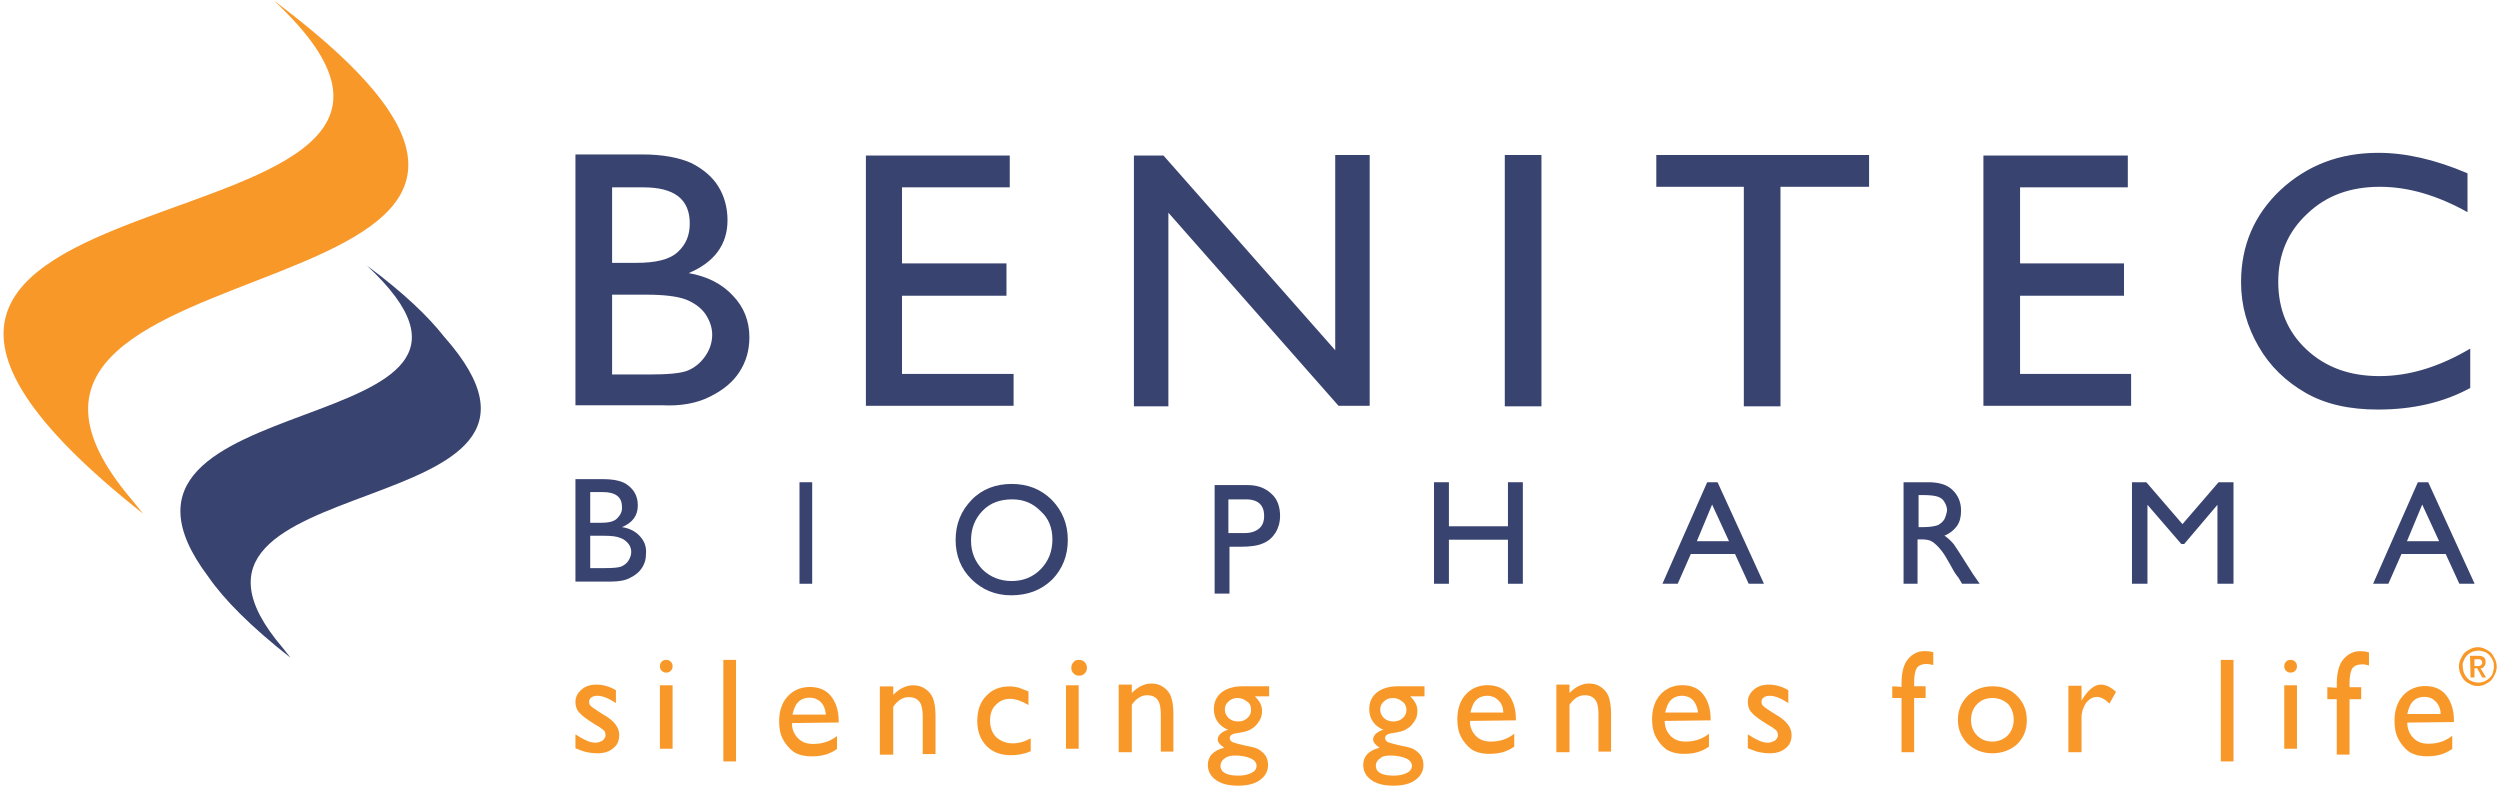 <?xml version="1.0" encoding="UTF-8"?>
<svg width="197px" height="62px" viewBox="0 0 197 62" version="1.1" xmlns="http://www.w3.org/2000/svg" xmlns:xlink="http://www.w3.org/1999/xlink">
    <!-- Generator: Sketch 51.2 (57519) - http://www.bohemiancoding.com/sketch -->
    <title>benitec_logo_footer</title>
    <desc>Created with Sketch.</desc>
    <defs></defs>
    <g id="Page-1" stroke="none" stroke-width="1" fill="none" fill-rule="evenodd">
        <g id="Home---V2-Icons" transform="translate(-720, -2858)" fill-rule="nonzero">
            <g id="testimonials" transform="translate(0, 2476)">
                <g id="benitec_logo_footer" transform="translate(720, 382)">
                    <g id="Group" transform="translate(45, 12)" fill="#384370">
                        <path d="M142.5,17.637 C140.172,17.637 138.276,16.957 136.767,15.555 C135.259,14.152 134.526,12.367 134.526,10.2 C134.526,8.033 135.302,6.247 136.81,4.845 C138.319,3.4 140.216,2.72 142.543,2.72 C144.784,2.72 147.069,3.4 149.44,4.718 L149.44,1.657 C146.853,0.552 144.526,0.043 142.414,0.043 C139.353,0.043 136.81,1.02 134.698,2.975 C132.629,4.93 131.595,7.353 131.595,10.242 C131.595,12.07 132.069,13.727 132.974,15.3 C133.879,16.872 135.129,18.062 136.681,18.955 C138.233,19.848 140.129,20.273 142.371,20.273 C145.129,20.273 147.543,19.72 149.655,18.573 L149.655,15.47 C147.284,16.872 144.914,17.637 142.5,17.637 Z M111.293,19.975 L122.931,19.975 L122.931,17.468 L114.181,17.468 L114.181,11.305 L122.371,11.305 L122.371,8.755 L114.181,8.755 L114.181,2.763 L122.672,2.763 L122.672,0.255 L111.293,0.255 L111.293,19.975 Z M85.517,2.72 L92.414,2.72 L92.414,20.017 L95.302,20.017 L95.302,2.72 L102.284,2.72 L102.284,0.212 L85.517,0.212 L85.517,2.72 Z M73.578,20.017 L76.466,20.017 L76.466,0.212 L73.578,0.212 L73.578,20.017 Z M60.216,15.598 L46.681,0.255 L44.353,0.255 L44.353,20.017 L47.069,20.017 L47.069,4.76 L60.474,19.975 L62.931,19.975 L62.931,0.212 L60.216,0.212 L60.216,15.598 Z M23.233,19.975 L34.871,19.975 L34.871,17.468 L26.078,17.468 L26.078,11.305 L34.31,11.305 L34.31,8.755 L26.078,8.755 L26.078,2.763 L34.569,2.763 L34.569,0.255 L23.233,0.255 L23.233,19.975 Z M9.052,11.602 C9.698,11.857 10.216,12.24 10.56,12.707 C10.905,13.217 11.121,13.77 11.121,14.365 C11.121,14.96 10.948,15.512 10.603,16.023 C10.259,16.532 9.828,16.915 9.267,17.17 C8.707,17.425 7.629,17.51 6.078,17.51 L3.233,17.51 L3.233,11.22 L5.905,11.22 C7.328,11.22 8.362,11.348 9.052,11.602 Z M9.353,5.61 C9.353,6.545 9.052,7.268 8.405,7.862 C7.759,8.457 6.681,8.713 5.129,8.713 L3.233,8.713 L3.233,2.763 L5.69,2.763 C8.147,2.763 9.353,3.697 9.353,5.61 Z M10.948,19.253 C11.983,18.742 12.759,18.105 13.276,17.297 C13.793,16.49 14.052,15.598 14.052,14.578 C14.052,13.303 13.621,12.197 12.759,11.305 C11.897,10.37 10.733,9.775 9.267,9.52 C11.293,8.67 12.328,7.268 12.328,5.355 C12.328,4.335 12.069,3.442 11.595,2.678 C11.121,1.913 10.388,1.317 9.483,0.85 C8.534,0.425 7.241,0.17 5.603,0.17 L0.345,0.17 L0.345,19.933 L7.155,19.933 C8.664,20.017 9.957,19.762 10.948,19.253 Z" id="Shape"></path>
                        <path d="M4.741,31.492 C4.741,31.747 4.655,31.96 4.526,32.172 C4.397,32.385 4.224,32.513 3.966,32.64 C3.75,32.725 3.319,32.767 2.672,32.767 L1.509,32.767 L1.509,30.218 L2.586,30.218 C3.147,30.218 3.578,30.26 3.879,30.387 C4.138,30.473 4.353,30.642 4.526,30.855 C4.655,31.025 4.741,31.238 4.741,31.492 M3.621,28.858 C3.362,29.113 2.931,29.198 2.284,29.198 L1.509,29.198 L1.509,26.775 L2.5,26.775 C3.491,26.775 4.009,27.157 4.009,27.922 C4.052,28.305 3.879,28.602 3.621,28.858 M5.431,30.26 C5.086,29.878 4.612,29.622 4.009,29.538 C4.828,29.198 5.259,28.645 5.259,27.837 C5.259,27.413 5.172,27.073 4.957,26.733 C4.741,26.435 4.483,26.18 4.095,26.01 C3.707,25.84 3.19,25.755 2.5,25.755 L0.345,25.755 L0.345,33.83 L3.103,33.83 C3.75,33.83 4.267,33.745 4.655,33.532 C5.086,33.32 5.388,33.065 5.603,32.725 C5.819,32.385 5.905,32.045 5.905,31.62 C5.948,31.067 5.776,30.642 5.431,30.26" id="Shape"></path>
                    </g>
                    <rect id="Rectangle-path" fill="#384370" x="63" y="38" width="1" height="8"></rect>
                    <g id="Group" transform="translate(75, 38)" fill="#384370">
                        <path d="M7.93,4.5 C7.93,5.445 7.627,6.21 7.02,6.84 C6.413,7.47 5.633,7.785 4.723,7.785 C3.813,7.785 3.033,7.47 2.427,6.885 C1.82,6.255 1.517,5.49 1.517,4.59 C1.517,3.645 1.82,2.88 2.427,2.25 C3.033,1.62 3.813,1.35 4.767,1.35 C5.677,1.35 6.413,1.665 7.02,2.295 C7.627,2.835 7.93,3.6 7.93,4.5 M9.143,4.545 C9.143,3.285 8.71,2.25 7.887,1.395 C7.02,0.54 5.98,0.135 4.723,0.135 C3.467,0.135 2.383,0.54 1.56,1.395 C0.737,2.25 0.303,3.285 0.303,4.545 C0.303,5.805 0.737,6.84 1.56,7.65 C2.383,8.46 3.423,8.91 4.68,8.91 C5.98,8.91 7.063,8.505 7.93,7.65 C8.71,6.84 9.143,5.805 9.143,4.545" id="Shape"></path>
                        <path d="M24.613,2.655 C24.613,3.105 24.483,3.42 24.223,3.645 C23.963,3.87 23.573,4.005 23.097,4.005 L21.797,4.005 L21.797,1.35 L23.01,1.35 C24.093,1.305 24.613,1.755 24.613,2.655 M25.87,2.655 C25.87,1.935 25.653,1.305 25.177,0.9 C24.7,0.45 24.093,0.225 23.313,0.225 L20.713,0.225 L20.713,8.775 L21.883,8.775 L21.883,5.085 L22.75,5.085 C23.53,5.085 24.137,4.995 24.527,4.815 C24.96,4.635 25.263,4.365 25.523,3.96 C25.74,3.6 25.87,3.15 25.87,2.655" id="Shape"></path>
                    </g>
                    <polygon id="Shape" fill="#384370" points="118.826 41.471 114.174 41.471 114.174 38 113 38 113 46 114.174 46 114.174 42.529 118.826 42.529 118.826 46 120 46 120 38 118.826 38"></polygon>
                    <path d="M136.247,42.649 L133.71,42.649 L134.914,39.759 L136.247,42.649 Z M139,46 L135.344,38 L134.527,38 L131,46 L132.204,46 L133.237,43.654 L136.72,43.654 L137.796,46 L139,46 Z" id="Shape" fill="#384370"></path>
                    <path d="M153.224,40.905 C153.102,41.116 152.939,41.242 152.735,41.368 C152.531,41.453 152.122,41.537 151.592,41.537 L151.184,41.537 L151.184,39.011 L151.51,39.011 C152.041,39.011 152.449,39.053 152.694,39.137 C152.939,39.221 153.102,39.347 153.224,39.558 C153.347,39.768 153.429,39.979 153.429,40.232 C153.388,40.484 153.306,40.737 153.224,40.905 Z M156,46 L155.592,45.411 C155.429,45.2 155.224,44.821 154.939,44.4 C154.49,43.684 154.163,43.179 153.959,42.884 C153.714,42.589 153.469,42.379 153.224,42.211 C153.633,42.042 153.959,41.789 154.204,41.453 C154.449,41.116 154.531,40.695 154.531,40.232 C154.531,39.558 154.286,39.011 153.837,38.589 C153.388,38.168 152.735,38 151.959,38 L150,38 L150,46 L151.102,46 L151.102,42.505 L151.388,42.505 C151.755,42.505 152,42.547 152.163,42.632 C152.327,42.716 152.49,42.842 152.694,43.053 C152.898,43.263 153.102,43.516 153.306,43.853 L153.673,44.484 L154,45.074 L154.204,45.368 C154.245,45.411 154.245,45.453 154.286,45.453 L154.612,46 C154.612,46 156,46 156,46 Z" id="Shape" fill="#384370"></path>
                    <polygon id="Shape" fill="#384370" points="171.977 41.302 169.13 38 168 38 168 46 169.22 46 169.22 39.778 171.887 42.868 172.113 42.868 174.734 39.778 174.734 46 176 46 176 38 174.825 38"></polygon>
                    <path d="M192.204,42.649 L189.667,42.649 L190.871,39.759 L192.204,42.649 Z M195,46 L191.344,38 L190.527,38 L187,46 L188.204,46 L189.237,43.654 L192.72,43.654 L193.796,46 L195,46 Z" id="Shape" fill="#384370"></path>
                    <g id="Group">
                        <path d="M34.986,26.52 C33.763,24.96 31.841,23.097 28.915,20.93 C44.115,35.1 4.717,29.943 16.423,45.457 C17.646,47.233 19.743,49.357 22.887,51.827 L22.276,51.047 C9.784,36.443 48.483,41.73 34.986,26.52" id="Shape" fill="#384370"></path>
                        <path d="M21.577,0.043 C56.694,26.347 -8.299,17.463 10.395,39.39 L11.269,40.473 C-25.726,11.223 44.464,21.363 21.577,0.043" id="Shape" fill="#F89829"></path>
                    </g>
                    <rect id="Rectangle-path" fill="#F89829" x="52" y="54" width="1" height="5"></rect>
                    <rect id="Rectangle-path" fill="#F89829" x="57" y="52" width="1" height="8"></rect>
                    <g id="Group" transform="translate(61, 52)" fill="#F89829">
                        <path d="M4.079,4.311 L1.447,4.311 C1.535,3.911 1.667,3.556 1.886,3.333 C2.105,3.111 2.412,2.978 2.807,2.978 C3.158,2.978 3.465,3.111 3.684,3.333 C3.947,3.6 4.035,3.911 4.079,4.311 Z M5.088,4.933 L5.088,4.8 C5.088,4 4.868,3.333 4.474,2.844 C4.079,2.356 3.509,2.133 2.807,2.133 C2.105,2.133 1.491,2.4 1.053,2.889 C0.614,3.378 0.395,4.044 0.395,4.844 C0.395,5.378 0.482,5.867 0.702,6.267 C0.921,6.667 1.184,6.978 1.535,7.244 C1.886,7.467 2.368,7.6 2.939,7.6 C3.377,7.6 3.728,7.556 4.035,7.467 C4.342,7.378 4.649,7.244 4.956,7.022 L4.956,6 C4.386,6.444 3.772,6.622 3.07,6.622 C2.588,6.622 2.193,6.489 1.886,6.178 C1.579,5.867 1.404,5.467 1.404,4.978 L5.088,4.933 Z" id="Shape"></path>
                        <path d="M8.333,2.222 L8.333,7.467 L9.386,7.467 L9.386,3.689 C9.737,3.2 10.132,2.933 10.614,2.933 C11.009,2.933 11.272,3.067 11.447,3.289 C11.623,3.511 11.711,3.911 11.711,4.444 L11.711,7.422 L12.719,7.422 L12.719,4.4 C12.719,3.778 12.632,3.289 12.5,2.978 C12.368,2.667 12.149,2.444 11.886,2.267 C11.623,2.089 11.316,2 10.965,2 C10.395,2 9.868,2.267 9.386,2.756 L9.386,2.089 L8.333,2.089 L8.333,2.222 Z" id="Shape"></path>
                        <path d="M18.816,6.578 C18.289,6.578 17.851,6.4 17.5,6.089 C17.193,5.778 17.018,5.333 17.018,4.8 C17.018,4.267 17.149,3.867 17.456,3.556 C17.763,3.244 18.114,3.067 18.596,3.067 C19.035,3.067 19.518,3.244 20.044,3.556 L20.044,2.489 C19.737,2.356 19.474,2.267 19.254,2.178 C19.035,2.133 18.816,2.089 18.553,2.089 C17.763,2.089 17.149,2.356 16.711,2.844 C16.228,3.333 16.009,4 16.009,4.844 C16.009,5.644 16.272,6.311 16.754,6.8 C17.237,7.289 17.895,7.511 18.684,7.511 C19.167,7.511 19.693,7.422 20.219,7.2 L20.219,6.178 C19.649,6.489 19.211,6.578 18.816,6.578" id="Shape"></path>
                        <path d="M23.596,0.178 C23.465,0.311 23.421,0.444 23.421,0.622 C23.421,0.8 23.465,0.933 23.596,1.067 C23.728,1.2 23.86,1.244 24.035,1.244 C24.211,1.244 24.342,1.2 24.474,1.067 C24.605,0.933 24.649,0.8 24.649,0.622 C24.649,0.444 24.605,0.311 24.474,0.178 C24.342,0.044 24.211,0 24.035,0 C23.816,0 23.684,0.044 23.596,0.178" id="Shape"></path>
                    </g>
                    <rect id="Rectangle-path" fill="#F89829" x="84" y="54" width="1" height="5"></rect>
                    <g id="Group" transform="translate(45, 51)" fill="#F89829">
                        <path d="M43.153,3.08 L43.153,8.272 L44.187,8.272 L44.187,4.532 C44.532,4.048 44.92,3.784 45.394,3.784 C45.782,3.784 46.041,3.916 46.213,4.136 C46.386,4.356 46.472,4.752 46.472,5.28 L46.472,8.228 L47.464,8.228 L47.464,5.236 C47.464,4.62 47.377,4.136 47.248,3.828 C47.119,3.52 46.903,3.3 46.645,3.124 C46.386,2.948 46.084,2.86 45.739,2.86 C45.179,2.86 44.661,3.124 44.187,3.608 L44.187,2.948 L43.153,2.948 L43.153,3.08 Z" id="Shape"></path>
                        <path d="M53.585,4.928 C53.585,5.192 53.499,5.412 53.283,5.588 C53.111,5.764 52.852,5.852 52.551,5.852 C52.249,5.852 52.033,5.764 51.818,5.588 C51.645,5.412 51.516,5.192 51.516,4.928 C51.516,4.664 51.602,4.444 51.818,4.268 C51.99,4.092 52.249,4.004 52.507,4.004 C52.809,4.004 53.025,4.092 53.24,4.268 C53.499,4.4 53.585,4.664 53.585,4.928 Z M52.335,8.536 C52.809,8.536 53.24,8.624 53.542,8.756 C53.844,8.888 54.016,9.108 54.016,9.328 C54.016,9.592 53.887,9.768 53.628,9.9 C53.37,10.032 53.025,10.12 52.594,10.12 C51.645,10.12 51.171,9.856 51.171,9.328 C51.171,9.108 51.3,8.888 51.516,8.756 C51.731,8.58 52.033,8.536 52.335,8.536 Z M55.008,3.872 L55.008,3.08 L52.895,3.08 C52.206,3.08 51.645,3.256 51.257,3.564 C50.869,3.872 50.654,4.312 50.654,4.884 C50.654,5.632 51.042,6.204 51.775,6.512 C51.516,6.556 51.343,6.688 51.171,6.82 C51.042,6.952 50.955,7.128 50.955,7.26 C50.955,7.48 51.128,7.7 51.473,7.92 C50.611,8.14 50.18,8.58 50.18,9.284 C50.18,9.768 50.395,10.164 50.826,10.472 C51.257,10.78 51.861,10.912 52.551,10.912 C53.283,10.912 53.844,10.78 54.275,10.472 C54.706,10.164 54.922,9.768 54.922,9.284 C54.922,8.888 54.792,8.58 54.577,8.36 C54.447,8.228 54.275,8.096 54.102,8.008 C53.93,7.92 53.542,7.832 52.895,7.7 C52.507,7.612 52.249,7.524 52.119,7.48 C51.99,7.392 51.904,7.304 51.904,7.172 C51.904,6.952 52.076,6.82 52.464,6.776 C53.025,6.688 53.413,6.6 53.628,6.424 C53.887,6.292 54.059,6.072 54.232,5.808 C54.404,5.544 54.447,5.28 54.447,5.016 C54.447,4.796 54.404,4.62 54.318,4.444 C54.232,4.268 54.102,4.092 53.887,3.872 L55.008,3.872 Z" id="Shape"></path>
                        <path d="M65.828,4.928 C65.828,5.192 65.742,5.412 65.527,5.588 C65.354,5.764 65.095,5.852 64.794,5.852 C64.492,5.852 64.276,5.764 64.061,5.588 C63.888,5.412 63.759,5.192 63.759,4.928 C63.759,4.664 63.845,4.444 64.061,4.268 C64.233,4.092 64.492,4.004 64.751,4.004 C65.052,4.004 65.268,4.092 65.483,4.268 C65.699,4.4 65.828,4.664 65.828,4.928 Z M64.578,8.536 C65.052,8.536 65.483,8.624 65.785,8.756 C66.087,8.888 66.259,9.108 66.259,9.328 C66.259,9.592 66.13,9.768 65.871,9.9 C65.613,10.032 65.268,10.12 64.837,10.12 C63.888,10.12 63.414,9.856 63.414,9.328 C63.414,9.108 63.543,8.888 63.759,8.756 C63.931,8.58 64.233,8.536 64.578,8.536 Z M67.251,3.872 L67.251,3.08 L65.139,3.08 C64.449,3.08 63.888,3.256 63.5,3.564 C63.112,3.872 62.897,4.312 62.897,4.884 C62.897,5.632 63.285,6.204 64.018,6.512 C63.759,6.556 63.587,6.688 63.414,6.82 C63.285,6.952 63.199,7.128 63.199,7.26 C63.199,7.48 63.371,7.7 63.716,7.92 C62.854,8.14 62.423,8.58 62.423,9.284 C62.423,9.768 62.638,10.164 63.069,10.472 C63.5,10.78 64.104,10.912 64.794,10.912 C65.527,10.912 66.087,10.78 66.518,10.472 C66.949,10.164 67.165,9.768 67.165,9.284 C67.165,8.888 67.035,8.58 66.82,8.36 C66.69,8.228 66.518,8.096 66.346,8.008 C66.173,7.92 65.785,7.832 65.139,7.7 C64.751,7.612 64.492,7.524 64.363,7.48 C64.233,7.392 64.147,7.304 64.147,7.172 C64.147,6.952 64.319,6.82 64.707,6.776 C65.268,6.688 65.656,6.6 65.871,6.424 C66.13,6.292 66.302,6.072 66.475,5.808 C66.647,5.544 66.69,5.28 66.69,5.016 C66.69,4.796 66.647,4.62 66.561,4.444 C66.475,4.268 66.346,4.092 66.13,3.872 L67.251,3.872 Z" id="Shape"></path>
                        <path d="M73.459,5.148 L70.872,5.148 C70.958,4.752 71.088,4.4 71.303,4.18 C71.519,3.96 71.82,3.828 72.208,3.828 C72.553,3.828 72.855,3.96 73.071,4.18 C73.329,4.444 73.459,4.752 73.459,5.148 Z M74.45,5.764 L74.45,5.632 C74.45,4.84 74.235,4.18 73.847,3.696 C73.459,3.212 72.898,2.992 72.208,2.992 C71.519,2.992 70.915,3.256 70.484,3.74 C70.053,4.224 69.837,4.884 69.837,5.676 C69.837,6.204 69.924,6.688 70.139,7.084 C70.355,7.48 70.613,7.788 70.958,8.052 C71.303,8.272 71.777,8.404 72.338,8.404 C72.769,8.404 73.114,8.36 73.416,8.272 C73.717,8.184 74.019,8.052 74.321,7.832 L74.321,6.82 C73.76,7.26 73.157,7.436 72.467,7.436 C71.993,7.436 71.605,7.304 71.303,6.996 C71.001,6.688 70.829,6.292 70.829,5.808 L74.45,5.764 Z" id="Shape"></path>
                        <path d="M77.64,3.08 L77.64,8.272 L78.675,8.272 L78.675,4.532 C79.02,4.048 79.408,3.784 79.882,3.784 C80.27,3.784 80.529,3.916 80.701,4.136 C80.873,4.356 80.96,4.752 80.96,5.28 L80.96,8.228 L81.951,8.228 L81.951,5.236 C81.951,4.62 81.865,4.136 81.736,3.828 C81.606,3.52 81.391,3.3 81.132,3.124 C80.873,2.948 80.572,2.86 80.227,2.86 C79.666,2.86 79.149,3.124 78.675,3.608 L78.675,2.948 L77.64,2.948 L77.64,3.08 Z" id="Shape"></path>
                        <path d="M88.806,5.148 L86.219,5.148 C86.305,4.752 86.435,4.4 86.65,4.18 C86.866,3.96 87.167,3.828 87.555,3.828 C87.9,3.828 88.202,3.96 88.418,4.18 C88.633,4.444 88.763,4.752 88.806,5.148 Z M89.797,5.764 L89.797,5.632 C89.797,4.84 89.582,4.18 89.194,3.696 C88.806,3.212 88.245,2.992 87.555,2.992 C86.866,2.992 86.262,3.256 85.831,3.74 C85.4,4.224 85.184,4.884 85.184,5.676 C85.184,6.204 85.271,6.688 85.486,7.084 C85.702,7.48 85.96,7.788 86.305,8.052 C86.65,8.272 87.124,8.404 87.685,8.404 C88.116,8.404 88.461,8.36 88.763,8.272 C89.064,8.184 89.366,8.052 89.668,7.832 L89.668,6.82 C89.107,7.26 88.504,7.436 87.814,7.436 C87.34,7.436 86.952,7.304 86.65,6.996 C86.348,6.688 86.176,6.292 86.176,5.808 L89.797,5.764 Z" id="Shape"></path>
                        <path d="M93.634,8.272 C93.849,8.316 94.151,8.36 94.453,8.36 C94.97,8.36 95.401,8.228 95.703,7.964 C96.048,7.7 96.177,7.348 96.177,6.908 C96.177,6.292 95.746,5.764 94.884,5.28 L94.539,5.06 C94.281,4.884 94.065,4.752 93.979,4.664 C93.849,4.576 93.806,4.444 93.806,4.312 C93.806,4.18 93.849,4.048 93.979,3.96 C94.108,3.872 94.237,3.828 94.453,3.828 C94.841,3.828 95.315,4.004 95.919,4.4 L95.919,3.388 C95.401,3.08 94.884,2.948 94.367,2.948 C93.893,2.948 93.505,3.08 93.203,3.344 C92.901,3.608 92.729,3.916 92.729,4.312 C92.729,4.62 92.815,4.928 93.03,5.148 C93.246,5.412 93.677,5.72 94.324,6.116 C94.669,6.292 94.841,6.468 94.97,6.556 C95.057,6.644 95.1,6.776 95.1,6.952 C95.1,7.084 95.013,7.216 94.884,7.348 C94.712,7.436 94.539,7.524 94.324,7.524 C94.108,7.524 93.849,7.48 93.591,7.348 C93.289,7.216 92.987,7.04 92.729,6.864 L92.729,7.964 C93.117,8.096 93.375,8.228 93.634,8.272" id="Shape"></path>
                        <path d="M1.25,8.272 C1.466,8.316 1.767,8.36 2.069,8.36 C2.587,8.36 3.018,8.228 3.319,7.964 C3.664,7.7 3.794,7.348 3.794,6.908 C3.794,6.292 3.363,5.764 2.5,5.28 L2.155,5.06 C1.897,4.884 1.681,4.752 1.595,4.664 C1.466,4.576 1.423,4.444 1.423,4.312 C1.423,4.18 1.466,4.048 1.595,3.96 C1.724,3.872 1.854,3.828 2.069,3.828 C2.457,3.828 2.931,4.004 3.535,4.4 L3.535,3.388 C3.018,3.08 2.5,2.948 1.983,2.948 C1.509,2.948 1.121,3.08 0.819,3.344 C0.517,3.608 0.345,3.916 0.345,4.312 C0.345,4.62 0.431,4.928 0.647,5.148 C0.862,5.412 1.293,5.72 1.94,6.116 C2.285,6.292 2.457,6.468 2.587,6.556 C2.673,6.644 2.716,6.776 2.716,6.952 C2.716,7.084 2.63,7.216 2.5,7.348 C2.328,7.436 2.155,7.524 1.94,7.524 C1.724,7.524 1.466,7.48 1.207,7.348 C0.905,7.216 0.604,7.04 0.345,6.864 L0.345,7.964 C0.69,8.096 0.992,8.228 1.25,8.272" id="Shape"></path>
                        <path d="M104.11,3.08 L104.11,4.004 L104.842,4.004 L104.842,8.272 L105.834,8.272 L105.834,4.004 L106.739,4.004 L106.739,3.08 L105.834,3.08 L105.834,2.772 C105.834,2.2 105.92,1.848 106.049,1.628 C106.222,1.408 106.481,1.32 106.869,1.32 C106.998,1.32 107.17,1.364 107.343,1.408 L107.343,0.396 C107.041,0.308 106.825,0.308 106.61,0.308 C106.136,0.308 105.705,0.528 105.36,0.924 C105.015,1.32 104.842,1.98 104.842,2.816 L104.842,3.124 L104.11,3.08 Z" id="Shape"></path>
                        <path d="M113.68,5.72 C113.68,6.204 113.507,6.644 113.206,6.952 C112.904,7.26 112.473,7.436 111.999,7.436 C111.481,7.436 111.093,7.26 110.792,6.952 C110.49,6.644 110.317,6.248 110.317,5.72 C110.317,5.236 110.49,4.796 110.792,4.488 C111.093,4.18 111.481,4.004 111.999,4.004 C112.516,4.004 112.904,4.18 113.249,4.488 C113.507,4.796 113.68,5.192 113.68,5.72 M114.714,5.764 C114.714,4.972 114.456,4.356 113.939,3.828 C113.421,3.3 112.775,3.08 111.999,3.08 C111.223,3.08 110.576,3.344 110.059,3.828 C109.541,4.356 109.283,4.972 109.283,5.72 C109.283,6.468 109.541,7.084 110.059,7.612 C110.576,8.096 111.223,8.36 111.999,8.36 C112.775,8.36 113.464,8.096 113.982,7.612 C114.456,7.128 114.714,6.512 114.714,5.764" id="Shape"></path>
                        <path d="M117.991,3.08 L117.991,8.272 L119.025,8.272 L119.025,5.544 C119.025,5.104 119.155,4.752 119.37,4.4 C119.629,4.092 119.888,3.916 120.233,3.916 C120.534,3.916 120.879,4.092 121.224,4.444 L121.741,3.52 C121.31,3.124 120.922,2.948 120.534,2.948 C120.06,2.948 119.543,3.344 119.069,4.136 L119.025,4.224 L119.025,3.036 L117.991,3.036 L117.991,3.08 Z" id="Shape"></path>
                    </g>
                    <rect id="Rectangle-path" fill="#F89829" x="175" y="52" width="1" height="8"></rect>
                    <path d="M180.143,52.143 C180.036,52.25 180,52.357 180,52.5 C180,52.643 180.036,52.75 180.143,52.857 C180.25,52.964 180.357,53 180.5,53 C180.643,53 180.75,52.964 180.857,52.857 C180.964,52.75 181,52.643 181,52.5 C181,52.357 180.964,52.25 180.857,52.143 C180.75,52.036 180.643,52 180.5,52 C180.357,52 180.214,52.036 180.143,52.143" id="Shape" fill="#F89829"></path>
                    <rect id="Rectangle-path" fill="#F89829" x="180" y="54" width="1" height="5"></rect>
                    <g id="Group" transform="translate(183, 51)" fill="#F89829">
                        <path d="M0.394,3.15 L0.394,4.095 L1.137,4.095 L1.137,8.46 L2.144,8.46 L2.144,4.095 L3.062,4.095 L3.062,3.15 L2.144,3.15 L2.144,2.835 C2.144,2.25 2.231,1.89 2.362,1.665 C2.538,1.44 2.8,1.35 3.194,1.35 C3.325,1.35 3.5,1.395 3.675,1.44 L3.675,0.405 C3.369,0.315 3.15,0.315 2.931,0.315 C2.45,0.315 2.013,0.54 1.663,0.945 C1.312,1.35 1.137,2.025 1.137,2.88 L1.137,3.195 L0.394,3.15 Z" id="Shape"></path>
                        <path d="M9.319,5.265 L6.694,5.265 C6.781,4.86 6.912,4.5 7.131,4.275 C7.35,4.05 7.656,3.915 8.05,3.915 C8.444,3.915 8.706,4.05 8.925,4.275 C9.188,4.545 9.319,4.86 9.319,5.265 Z M10.369,5.895 L10.369,5.76 C10.369,4.95 10.15,4.275 9.756,3.78 C9.363,3.285 8.794,3.06 8.094,3.06 C7.394,3.06 6.781,3.33 6.344,3.825 C5.906,4.32 5.688,4.995 5.688,5.805 C5.688,6.345 5.775,6.84 5.994,7.245 C6.213,7.65 6.475,7.965 6.825,8.235 C7.175,8.46 7.656,8.595 8.225,8.595 C8.662,8.595 9.012,8.55 9.319,8.46 C9.625,8.37 9.931,8.235 10.238,8.01 L10.238,6.975 C9.669,7.425 9.056,7.605 8.356,7.605 C7.875,7.605 7.481,7.47 7.175,7.155 C6.869,6.84 6.694,6.435 6.694,5.94 L10.369,5.895 Z" id="Shape"></path>
                        <path d="M11.156,1.035 C11.2,0.9 11.287,0.765 11.419,0.63 C11.506,0.54 11.637,0.45 11.812,0.36 C11.944,0.315 12.119,0.27 12.294,0.27 C12.469,0.27 12.6,0.315 12.775,0.36 C12.906,0.405 13.037,0.495 13.169,0.63 C13.256,0.72 13.344,0.855 13.431,1.035 C13.519,1.215 13.519,1.35 13.519,1.53 C13.519,1.71 13.475,1.845 13.431,2.025 C13.387,2.205 13.3,2.295 13.169,2.43 C13.081,2.52 12.95,2.61 12.775,2.7 C12.644,2.745 12.469,2.79 12.294,2.79 C12.119,2.79 11.988,2.745 11.812,2.7 C11.681,2.655 11.55,2.565 11.419,2.43 C11.331,2.34 11.244,2.205 11.156,2.025 C11.113,1.89 11.069,1.71 11.069,1.53 C11.025,1.35 11.069,1.215 11.156,1.035 Z M10.894,2.115 C10.981,2.295 11.069,2.475 11.2,2.61 C11.331,2.745 11.506,2.835 11.681,2.925 C11.856,3.015 12.031,3.06 12.25,3.06 C12.469,3.06 12.644,3.015 12.819,2.925 C12.994,2.835 13.169,2.745 13.3,2.61 C13.431,2.475 13.519,2.295 13.606,2.115 C13.694,1.935 13.738,1.755 13.738,1.53 C13.738,1.305 13.694,1.125 13.606,0.945 C13.519,0.765 13.431,0.585 13.3,0.45 C13.169,0.315 12.994,0.225 12.819,0.135 C12.644,0.045 12.469,0 12.25,0 C12.031,0 11.856,0.045 11.681,0.135 C11.506,0.225 11.331,0.315 11.2,0.45 C11.069,0.585 10.981,0.765 10.894,0.945 C10.806,1.125 10.762,1.305 10.762,1.53 C10.762,1.71 10.806,1.935 10.894,2.115 Z M11.988,0.945 L12.206,0.945 C12.25,0.945 12.294,0.945 12.338,0.945 C12.381,0.945 12.425,0.945 12.469,0.99 C12.512,0.99 12.556,1.035 12.556,1.08 C12.6,1.125 12.6,1.17 12.6,1.215 C12.6,1.26 12.6,1.305 12.556,1.35 C12.512,1.395 12.512,1.395 12.469,1.44 C12.425,1.44 12.381,1.485 12.338,1.485 C12.294,1.485 12.25,1.485 12.206,1.485 L11.988,1.485 L11.988,0.945 Z M11.681,2.385 L11.988,2.385 L11.988,1.665 L12.206,1.665 L12.6,2.385 L12.906,2.385 L12.469,1.665 C12.6,1.665 12.688,1.62 12.731,1.53 C12.819,1.44 12.863,1.35 12.863,1.17 C12.863,0.99 12.819,0.855 12.731,0.81 C12.644,0.72 12.469,0.675 12.294,0.675 L11.637,0.675 L11.681,2.385 Z" id="Shape"></path>
                    </g>
                    <path d="M52.143,52.143 C52.036,52.25 52,52.357 52,52.5 C52,52.643 52.036,52.75 52.143,52.857 C52.25,52.964 52.357,53 52.5,53 C52.643,53 52.75,52.964 52.857,52.857 C52.964,52.75 53,52.643 53,52.5 C53,52.357 52.964,52.25 52.857,52.143 C52.75,52.036 52.643,52 52.5,52 C52.357,52 52.214,52.036 52.143,52.143" id="Shape" fill="#F89829"></path>
                </g>
            </g>
        </g>
    </g>
</svg>